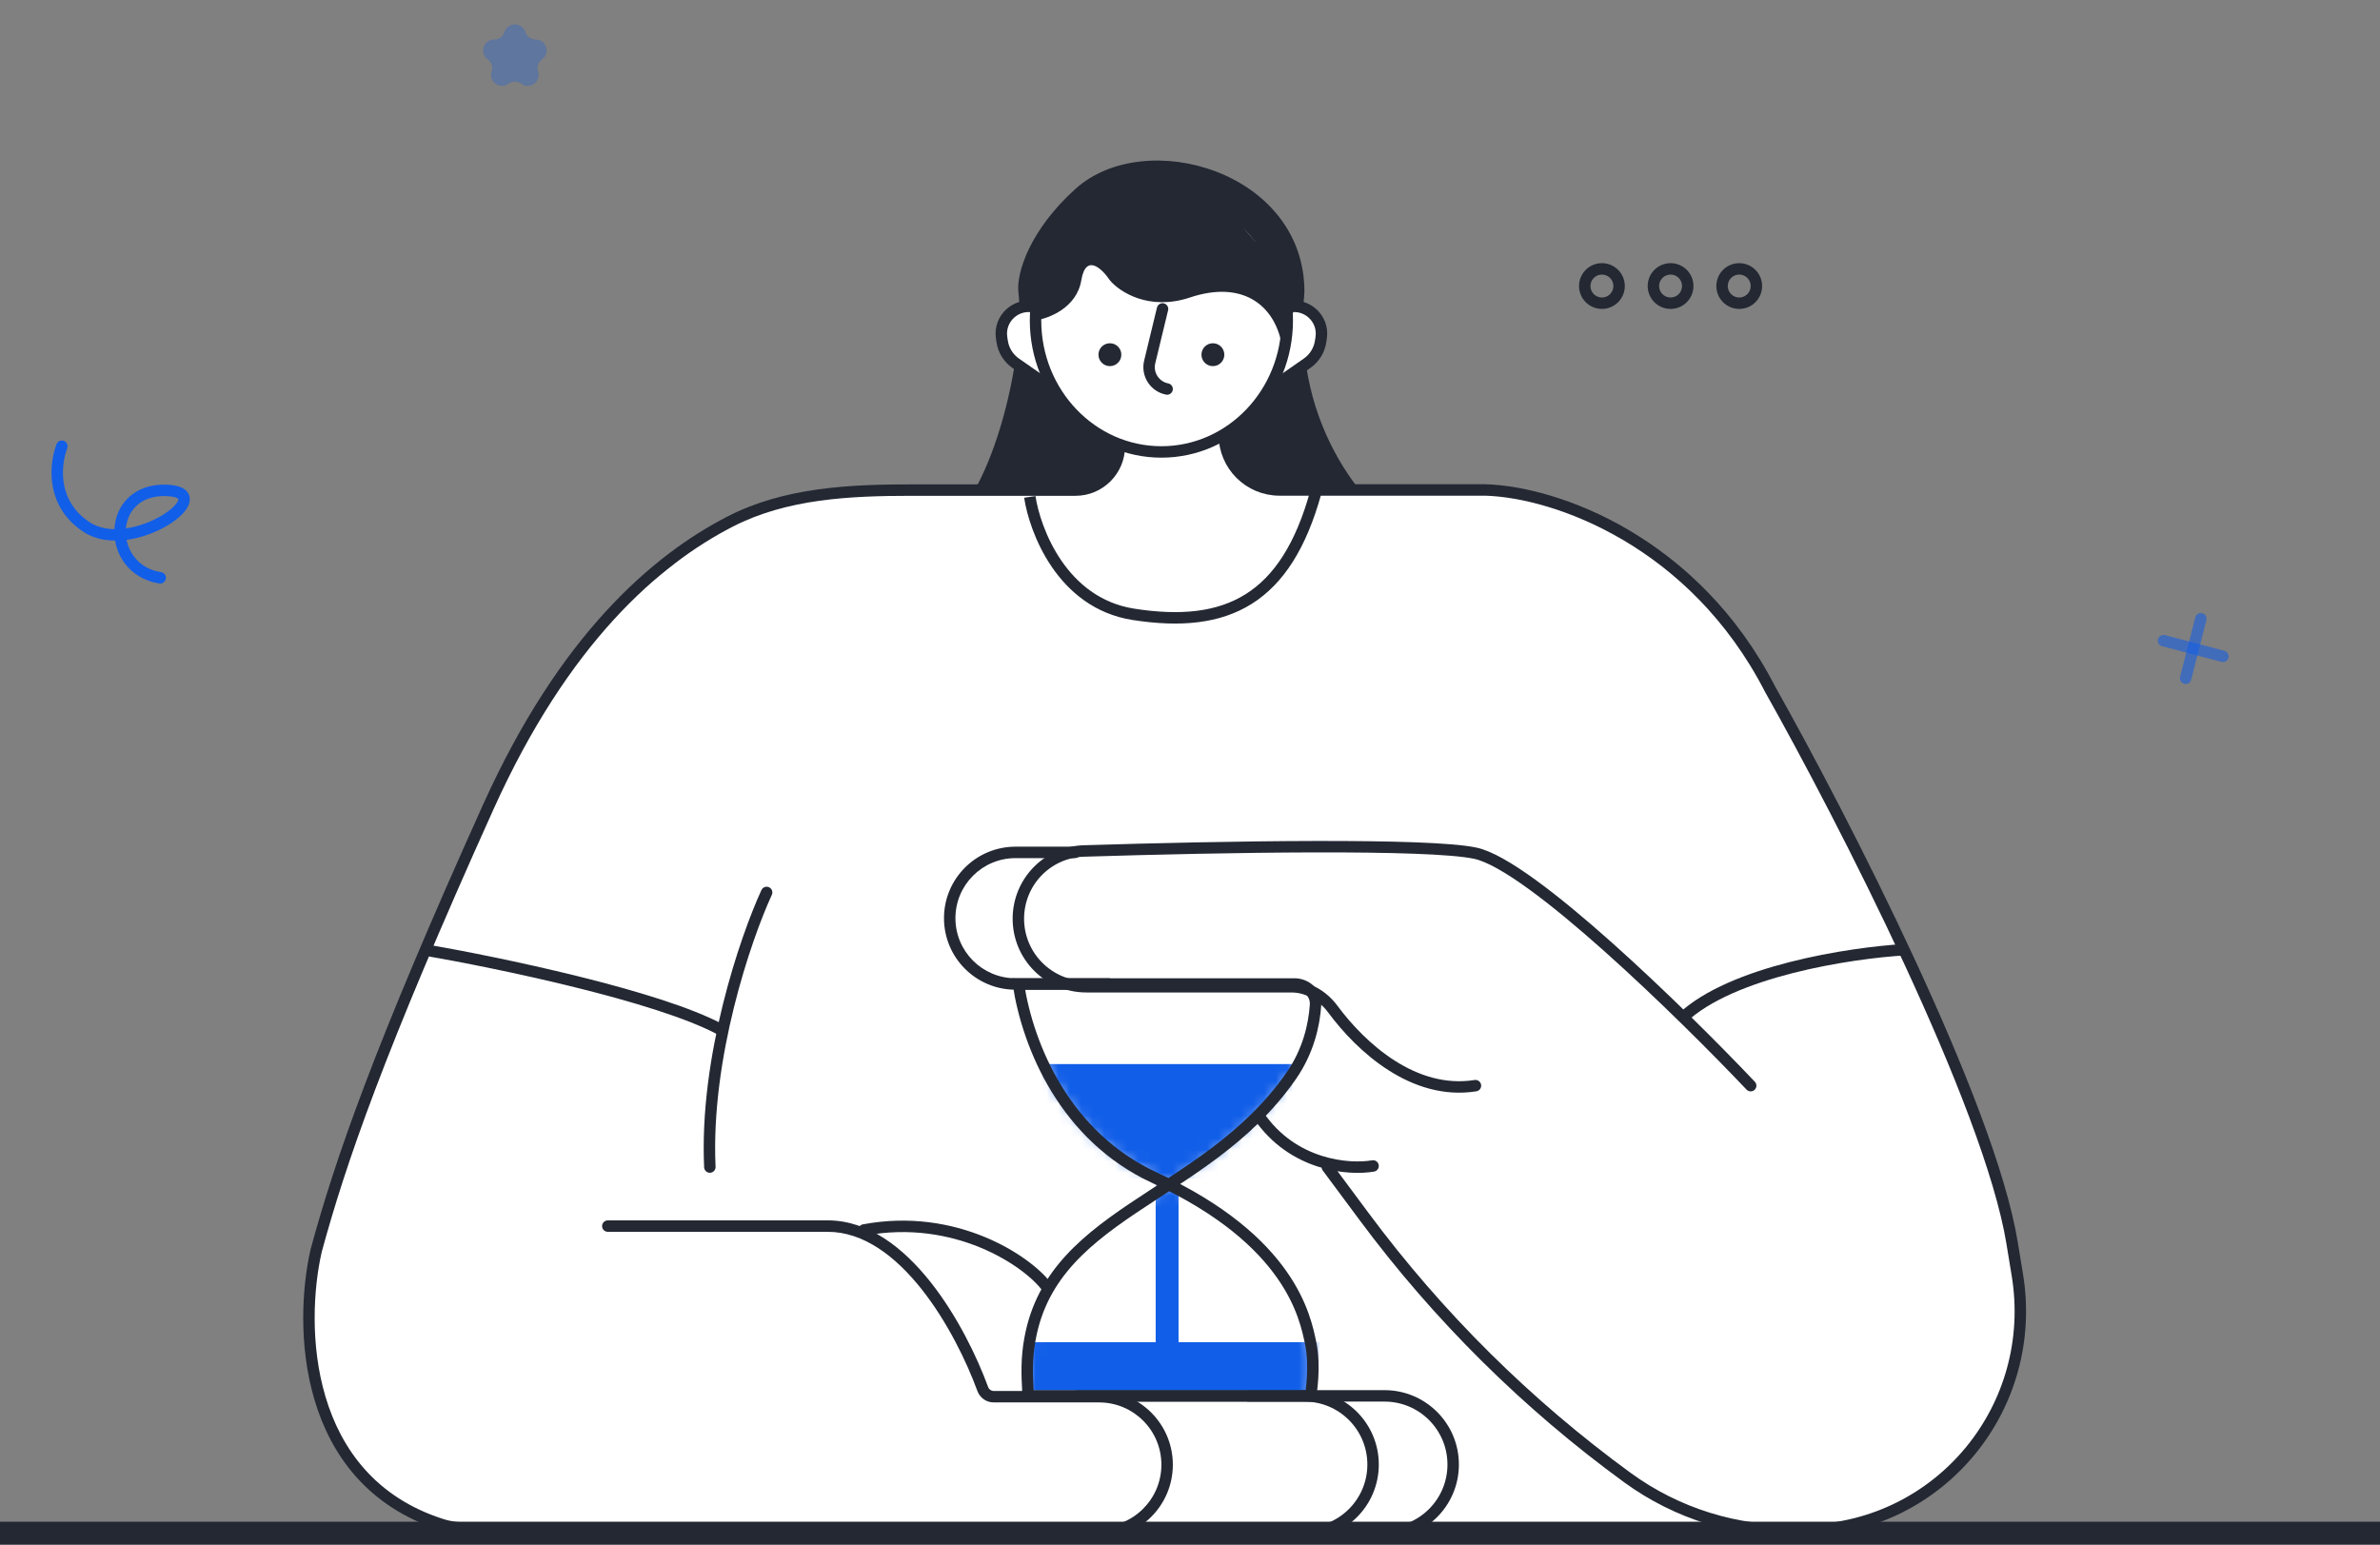 <svg width="208" height="135" viewBox="0 0 208 135" fill="none" xmlns="http://www.w3.org/2000/svg">
<rect x="0" y="0" width="208" height="135" fill="#808080" stroke="none"/>
<path d="M123 46.819H81.5C86.7 44.418 89.667 30.833 89 25.5C88.833 23.833 90 20.1 94 16.5C100.111 10.999 114 15 114 25.5C112.8 37.9 120.167 44.985 123 46.819Z" fill="#232833"/>
<path d="M129.812 42.823C135.343 43.248 148.063 47.326 154.699 60.239C160.92 71.283 173.861 96.43 175.852 108.664C176.005 109.603 176.156 110.522 176.304 111.42C178.2 122.932 169.626 133.434 157.963 133.752L157.119 133.775C155.299 133.825 153.492 133.669 151.729 133.316L152.5 134H111H57.5H42.5C41.18 134 39.873 133.739 38.654 133.231L36.61 132.379C35.221 131.8 33.981 130.916 32.982 129.792L30.5 127L29.346 125.384C28.46 124.145 27.87 122.719 27.619 121.216L27.136 118.316C27.046 117.773 27 117.223 27 116.672V113.623C27 112.548 27.173 111.48 27.513 110.461L28.5 107.5L33 93.5L39 80L45.5 64.5L53 54L61.79 46.968C62.592 46.327 63.488 45.812 64.447 45.444L68.135 44.025C69.04 43.677 69.991 43.462 70.958 43.388L76 43L94.918 42.841C96.147 42.83 97.216 41.998 97.527 40.809C97.812 39.719 98.739 38.918 99.858 38.794L104.436 38.285C105.944 38.117 107.373 38.995 107.906 40.415C108.279 41.411 109.107 42.166 110.132 42.448L110.874 42.651C111.289 42.765 111.718 42.823 112.149 42.823H129.812Z" fill="white"/>
<path d="M27.634 109.291L27.152 109.16L27.149 109.17L27.147 109.18L27.634 109.291ZM53.119 106.661C52.843 106.661 52.619 106.885 52.619 107.161C52.619 107.438 52.843 107.661 53.119 107.661V106.661ZM85.887 121.397L86.357 121.225L85.887 121.397ZM38.577 133.237L38.73 132.761L38.577 133.237ZM40.97 133.582L40.973 133.082L40.97 133.582ZM96.016 133.959L96.012 134.459L96.016 133.959ZM93.988 42.334H79.695V43.334H93.988V42.334ZM63.581 45.14C56.945 48.554 48.873 55.569 42.219 70.319L43.13 70.73C49.703 56.161 57.627 49.328 64.038 46.029L63.581 45.14ZM42.219 70.319C32.604 91.632 29.25 101.457 27.152 109.16L28.117 109.423C30.196 101.79 33.527 92.018 43.13 70.73L42.219 70.319ZM27.147 109.18C26.39 112.478 26.065 117.575 27.49 122.364C28.922 127.174 32.129 131.692 38.424 133.713L38.73 132.761C32.813 130.862 29.807 126.643 28.448 122.079C27.084 117.494 27.393 112.578 28.122 109.403L27.147 109.18ZM40.966 134.082L96.012 134.459L96.019 133.459L40.973 133.082L40.966 134.082ZM96.056 121.572H86.843V122.572H96.056V121.572ZM86.357 121.225C85.404 118.621 83.672 115.011 81.316 112.041C78.973 109.087 75.927 106.661 72.337 106.661V107.661C75.461 107.661 78.25 109.784 80.533 112.662C82.804 115.525 84.49 119.033 85.418 121.569L86.357 121.225ZM72.337 106.661C72.323 106.661 72.31 106.661 72.296 106.661C72.282 106.661 72.269 106.661 72.255 106.661C72.241 106.661 72.227 106.661 72.214 106.661C72.2 106.661 72.186 106.661 72.172 106.661C72.159 106.661 72.145 106.661 72.131 106.661C72.117 106.661 72.104 106.661 72.09 106.661C72.076 106.661 72.062 106.661 72.048 106.661C72.035 106.661 72.021 106.661 72.007 106.661C71.993 106.661 71.979 106.661 71.966 106.661C71.952 106.661 71.938 106.661 71.924 106.661C71.91 106.661 71.896 106.661 71.883 106.661C71.869 106.661 71.855 106.661 71.841 106.661C71.827 106.661 71.813 106.661 71.799 106.661C71.786 106.661 71.772 106.661 71.758 106.661C71.744 106.661 71.73 106.661 71.716 106.661C71.702 106.661 71.688 106.661 71.674 106.661C71.661 106.661 71.647 106.661 71.633 106.661C71.619 106.661 71.605 106.661 71.591 106.661C71.577 106.661 71.563 106.661 71.549 106.661C71.535 106.661 71.521 106.661 71.507 106.661C71.493 106.661 71.48 106.661 71.466 106.661C71.451 106.661 71.438 106.661 71.424 106.661C71.41 106.661 71.396 106.661 71.382 106.661C71.368 106.661 71.354 106.661 71.34 106.661C71.326 106.661 71.312 106.661 71.298 106.661C71.284 106.661 71.27 106.661 71.256 106.661C71.242 106.661 71.228 106.661 71.214 106.661C71.2 106.661 71.186 106.661 71.172 106.661C71.158 106.661 71.144 106.661 71.129 106.661C71.115 106.661 71.101 106.661 71.087 106.661C71.073 106.661 71.059 106.661 71.045 106.661C71.031 106.661 71.017 106.661 71.003 106.661C70.989 106.661 70.975 106.661 70.961 106.661C70.947 106.661 70.933 106.661 70.918 106.661C70.904 106.661 70.89 106.661 70.876 106.661C70.862 106.661 70.848 106.661 70.834 106.661C70.82 106.661 70.806 106.661 70.792 106.661C70.778 106.661 70.763 106.661 70.749 106.661C70.735 106.661 70.721 106.661 70.707 106.661C70.693 106.661 70.679 106.661 70.664 106.661C70.65 106.661 70.636 106.661 70.622 106.661C70.608 106.661 70.594 106.661 70.579 106.661C70.565 106.661 70.551 106.661 70.537 106.661C70.523 106.661 70.509 106.661 70.495 106.661C70.48 106.661 70.466 106.661 70.452 106.661C70.438 106.661 70.424 106.661 70.409 106.661C70.395 106.661 70.381 106.661 70.367 106.661C70.353 106.661 70.338 106.661 70.324 106.661C70.31 106.661 70.296 106.661 70.281 106.661C70.267 106.661 70.253 106.661 70.239 106.661C70.225 106.661 70.21 106.661 70.196 106.661C70.182 106.661 70.168 106.661 70.153 106.661C70.139 106.661 70.125 106.661 70.111 106.661C70.096 106.661 70.082 106.661 70.068 106.661C70.054 106.661 70.039 106.661 70.025 106.661C70.011 106.661 69.997 106.661 69.982 106.661C69.968 106.661 69.954 106.661 69.939 106.661C69.925 106.661 69.911 106.661 69.897 106.661C69.882 106.661 69.868 106.661 69.854 106.661C69.84 106.661 69.825 106.661 69.811 106.661C69.797 106.661 69.782 106.661 69.768 106.661C69.754 106.661 69.739 106.661 69.725 106.661C69.711 106.661 69.696 106.661 69.682 106.661C69.668 106.661 69.653 106.661 69.639 106.661C69.625 106.661 69.61 106.661 69.596 106.661C69.582 106.661 69.567 106.661 69.553 106.661C69.539 106.661 69.524 106.661 69.51 106.661C69.496 106.661 69.481 106.661 69.467 106.661C69.453 106.661 69.438 106.661 69.424 106.661C69.41 106.661 69.395 106.661 69.381 106.661C69.367 106.661 69.352 106.661 69.338 106.661C69.323 106.661 69.309 106.661 69.295 106.661C69.28 106.661 69.266 106.661 69.251 106.661C69.237 106.661 69.223 106.661 69.208 106.661C69.194 106.661 69.18 106.661 69.165 106.661C69.151 106.661 69.136 106.661 69.122 106.661C69.108 106.661 69.093 106.661 69.079 106.661C69.064 106.661 69.05 106.661 69.036 106.661C69.021 106.661 69.007 106.661 68.992 106.661C68.978 106.661 68.964 106.661 68.949 106.661C68.935 106.661 68.92 106.661 68.906 106.661C68.891 106.661 68.877 106.661 68.863 106.661C68.848 106.661 68.834 106.661 68.819 106.661C68.805 106.661 68.79 106.661 68.776 106.661C68.762 106.661 68.747 106.661 68.733 106.661C68.718 106.661 68.704 106.661 68.689 106.661C68.675 106.661 68.661 106.661 68.646 106.661C68.632 106.661 68.617 106.661 68.603 106.661C68.588 106.661 68.574 106.661 68.559 106.661C68.545 106.661 68.531 106.661 68.516 106.661C68.502 106.661 68.487 106.661 68.473 106.661C68.458 106.661 68.444 106.661 68.429 106.661C68.415 106.661 68.4 106.661 68.386 106.661C68.371 106.661 68.357 106.661 68.343 106.661C68.328 106.661 68.314 106.661 68.299 106.661C68.285 106.661 68.27 106.661 68.256 106.661C68.241 106.661 68.227 106.661 68.212 106.661C68.198 106.661 68.183 106.661 68.169 106.661C68.154 106.661 68.14 106.661 68.125 106.661C68.111 106.661 68.096 106.661 68.082 106.661C68.067 106.661 68.053 106.661 68.038 106.661C68.024 106.661 68.009 106.661 67.995 106.661C67.981 106.661 67.966 106.661 67.951 106.661C67.937 106.661 67.922 106.661 67.908 106.661C67.894 106.661 67.879 106.661 67.865 106.661C67.85 106.661 67.835 106.661 67.821 106.661C67.806 106.661 67.792 106.661 67.778 106.661C67.763 106.661 67.749 106.661 67.734 106.661C67.719 106.661 67.705 106.661 67.69 106.661C67.676 106.661 67.661 106.661 67.647 106.661C67.632 106.661 67.618 106.661 67.603 106.661C67.589 106.661 67.574 106.661 67.56 106.661C67.545 106.661 67.531 106.661 67.516 106.661C67.502 106.661 67.487 106.661 67.473 106.661C67.458 106.661 67.444 106.661 67.429 106.661C67.415 106.661 67.4 106.661 67.386 106.661C67.371 106.661 67.357 106.661 67.342 106.661C67.328 106.661 67.313 106.661 67.299 106.661C67.284 106.661 67.269 106.661 67.255 106.661C67.24 106.661 67.226 106.661 67.212 106.661C67.197 106.661 67.182 106.661 67.168 106.661C67.153 106.661 67.139 106.661 67.124 106.661C67.11 106.661 67.095 106.661 67.081 106.661C67.066 106.661 67.052 106.661 67.037 106.661C67.023 106.661 67.008 106.661 66.994 106.661C66.979 106.661 66.965 106.661 66.95 106.661C66.936 106.661 66.921 106.661 66.906 106.661C66.892 106.661 66.877 106.661 66.863 106.661C66.848 106.661 66.834 106.661 66.819 106.661C66.805 106.661 66.79 106.661 66.776 106.661C66.761 106.661 66.747 106.661 66.732 106.661C66.718 106.661 66.703 106.661 66.689 106.661C66.674 106.661 66.66 106.661 66.645 106.661C66.631 106.661 66.616 106.661 66.602 106.661C66.587 106.661 66.573 106.661 66.558 106.661C66.543 106.661 66.529 106.661 66.514 106.661C66.5 106.661 66.486 106.661 66.471 106.661C66.456 106.661 66.442 106.661 66.427 106.661C66.413 106.661 66.398 106.661 66.384 106.661C66.369 106.661 66.355 106.661 66.34 106.661C66.326 106.661 66.311 106.661 66.297 106.661C66.282 106.661 66.268 106.661 66.253 106.661C66.239 106.661 66.224 106.661 66.21 106.661C66.195 106.661 66.181 106.661 66.166 106.661C66.152 106.661 66.137 106.661 66.123 106.661C66.108 106.661 66.094 106.661 66.079 106.661C66.065 106.661 66.05 106.661 66.036 106.661C66.021 106.661 66.007 106.661 65.992 106.661C65.978 106.661 65.963 106.661 65.949 106.661C65.934 106.661 65.92 106.661 65.905 106.661C65.891 106.661 65.876 106.661 65.862 106.661C65.847 106.661 65.833 106.661 65.818 106.661C65.804 106.661 65.789 106.661 65.775 106.661C65.76 106.661 65.746 106.661 65.731 106.661C65.717 106.661 65.703 106.661 65.688 106.661C65.674 106.661 65.659 106.661 65.645 106.661C65.63 106.661 65.616 106.661 65.601 106.661C65.587 106.661 65.572 106.661 65.558 106.661C65.543 106.661 65.529 106.661 65.514 106.661C65.5 106.661 65.486 106.661 65.471 106.661C65.457 106.661 65.442 106.661 65.428 106.661C65.413 106.661 65.399 106.661 65.384 106.661C65.37 106.661 65.355 106.661 65.341 106.661C65.326 106.661 65.312 106.661 65.298 106.661C65.283 106.661 65.269 106.661 65.254 106.661C65.24 106.661 65.225 106.661 65.211 106.661C65.197 106.661 65.182 106.661 65.168 106.661C65.153 106.661 65.139 106.661 65.124 106.661C65.11 106.661 65.096 106.661 65.081 106.661C65.067 106.661 65.052 106.661 65.038 106.661C65.023 106.661 65.009 106.661 64.995 106.661C64.98 106.661 64.966 106.661 64.951 106.661C64.937 106.661 64.922 106.661 64.908 106.661C64.894 106.661 64.879 106.661 64.865 106.661C64.85 106.661 64.836 106.661 64.822 106.661C64.807 106.661 64.793 106.661 64.778 106.661C64.764 106.661 64.75 106.661 64.735 106.661C64.721 106.661 64.707 106.661 64.692 106.661C64.678 106.661 64.663 106.661 64.649 106.661C64.635 106.661 64.62 106.661 64.606 106.661C64.592 106.661 64.577 106.661 64.563 106.661C64.549 106.661 64.534 106.661 64.52 106.661C64.505 106.661 64.491 106.661 64.477 106.661C64.462 106.661 64.448 106.661 64.434 106.661C64.419 106.661 64.405 106.661 64.391 106.661C64.376 106.661 64.362 106.661 64.348 106.661C64.333 106.661 64.319 106.661 64.305 106.661C64.29 106.661 64.276 106.661 64.262 106.661C64.247 106.661 64.233 106.661 64.219 106.661C64.204 106.661 64.19 106.661 64.176 106.661C64.162 106.661 64.147 106.661 64.133 106.661C64.119 106.661 64.104 106.661 64.09 106.661C64.076 106.661 64.061 106.661 64.047 106.661C64.033 106.661 64.019 106.661 64.004 106.661C63.99 106.661 63.976 106.661 63.962 106.661C63.947 106.661 63.933 106.661 63.919 106.661C63.904 106.661 63.89 106.661 63.876 106.661C63.862 106.661 63.847 106.661 63.833 106.661C63.819 106.661 63.805 106.661 63.79 106.661C63.776 106.661 63.762 106.661 63.748 106.661C63.733 106.661 63.719 106.661 63.705 106.661C63.691 106.661 63.677 106.661 63.662 106.661C63.648 106.661 63.634 106.661 63.62 106.661C63.605 106.661 63.591 106.661 63.577 106.661C63.563 106.661 63.549 106.661 63.535 106.661C63.52 106.661 63.506 106.661 63.492 106.661C63.478 106.661 63.464 106.661 63.449 106.661C63.435 106.661 63.421 106.661 63.407 106.661C63.393 106.661 63.379 106.661 63.364 106.661C63.35 106.661 63.336 106.661 63.322 106.661C63.308 106.661 63.294 106.661 63.279 106.661C63.265 106.661 63.251 106.661 63.237 106.661C63.223 106.661 63.209 106.661 63.195 106.661C63.181 106.661 63.166 106.661 63.152 106.661C63.138 106.661 63.124 106.661 63.11 106.661C63.096 106.661 63.082 106.661 63.068 106.661C63.054 106.661 63.039 106.661 63.025 106.661C63.011 106.661 62.997 106.661 62.983 106.661C62.969 106.661 62.955 106.661 62.941 106.661C62.927 106.661 62.913 106.661 62.899 106.661C62.885 106.661 62.871 106.661 62.856 106.661C62.843 106.661 62.828 106.661 62.814 106.661C62.8 106.661 62.786 106.661 62.772 106.661C62.758 106.661 62.744 106.661 62.73 106.661C62.716 106.661 62.702 106.661 62.688 106.661C62.674 106.661 62.66 106.661 62.646 106.661C62.632 106.661 62.618 106.661 62.604 106.661C62.59 106.661 62.576 106.661 62.562 106.661C62.548 106.661 62.534 106.661 62.52 106.661C62.506 106.661 62.492 106.661 62.478 106.661C62.465 106.661 62.45 106.661 62.437 106.661C62.423 106.661 62.409 106.661 62.395 106.661C62.381 106.661 62.367 106.661 62.353 106.661C62.339 106.661 62.325 106.661 62.311 106.661C62.297 106.661 62.283 106.661 62.27 106.661C62.256 106.661 62.242 106.661 62.228 106.661C62.214 106.661 62.2 106.661 62.186 106.661C62.172 106.661 62.158 106.661 62.145 106.661C62.131 106.661 62.117 106.661 62.103 106.661C62.089 106.661 62.075 106.661 62.061 106.661C62.048 106.661 62.034 106.661 62.02 106.661C62.006 106.661 61.992 106.661 61.978 106.661C61.965 106.661 61.951 106.661 61.937 106.661C61.923 106.661 61.909 106.661 61.896 106.661C61.882 106.661 61.868 106.661 61.854 106.661C61.84 106.661 61.827 106.661 61.813 106.661C61.799 106.661 61.785 106.661 61.772 106.661C61.758 106.661 61.744 106.661 61.73 106.661C61.717 106.661 61.703 106.661 61.689 106.661C61.675 106.661 61.662 106.661 61.648 106.661C61.634 106.661 61.62 106.661 61.607 106.661C61.593 106.661 61.579 106.661 61.566 106.661C61.552 106.661 61.538 106.661 61.525 106.661C61.511 106.661 61.497 106.661 61.484 106.661C61.47 106.661 61.456 106.661 61.443 106.661C61.429 106.661 61.415 106.661 61.402 106.661C61.388 106.661 61.374 106.661 61.361 106.661C61.347 106.661 61.334 106.661 61.32 106.661C61.306 106.661 61.293 106.661 61.279 106.661C61.266 106.661 61.252 106.661 61.238 106.661C61.225 106.661 61.211 106.661 61.198 106.661C61.184 106.661 61.17 106.661 61.157 106.661C61.143 106.661 61.13 106.661 61.116 106.661C61.103 106.661 61.089 106.661 61.076 106.661C61.062 106.661 61.049 106.661 61.035 106.661C61.022 106.661 61.008 106.661 60.995 106.661C60.981 106.661 60.968 106.661 60.954 106.661C60.941 106.661 60.927 106.661 60.914 106.661C60.9 106.661 60.887 106.661 60.873 106.661C60.86 106.661 60.846 106.661 60.833 106.661C60.819 106.661 60.806 106.661 60.793 106.661C60.779 106.661 60.766 106.661 60.752 106.661C60.739 106.661 60.725 106.661 60.712 106.661C60.699 106.661 60.685 106.661 60.672 106.661C60.659 106.661 60.645 106.661 60.632 106.661C60.618 106.661 60.605 106.661 60.592 106.661C60.578 106.661 60.565 106.661 60.552 106.661C60.538 106.661 60.525 106.661 60.512 106.661C60.498 106.661 60.485 106.661 60.472 106.661C60.459 106.661 60.445 106.661 60.432 106.661C60.419 106.661 60.405 106.661 60.392 106.661C60.379 106.661 60.366 106.661 60.352 106.661C60.339 106.661 60.326 106.661 60.313 106.661C60.299 106.661 60.286 106.661 60.273 106.661C60.26 106.661 60.246 106.661 60.233 106.661C60.22 106.661 60.207 106.661 60.194 106.661C60.181 106.661 60.167 106.661 60.154 106.661C60.141 106.661 60.128 106.661 60.115 106.661C60.102 106.661 60.088 106.661 60.075 106.661C60.062 106.661 60.049 106.661 60.036 106.661C60.023 106.661 60.01 106.661 59.996 106.661C59.983 106.661 59.97 106.661 59.957 106.661C59.944 106.661 59.931 106.661 59.918 106.661C59.905 106.661 59.892 106.661 59.879 106.661C59.866 106.661 59.853 106.661 59.84 106.661C59.827 106.661 59.813 106.661 59.8 106.661C59.788 106.661 59.775 106.661 59.761 106.661C59.748 106.661 59.736 106.661 59.722 106.661C59.709 106.661 59.697 106.661 59.684 106.661C59.671 106.661 59.658 106.661 59.645 106.661C59.632 106.661 59.619 106.661 59.606 106.661C59.593 106.661 59.58 106.661 59.567 106.661C59.554 106.661 59.541 106.661 59.529 106.661C59.516 106.661 59.503 106.661 59.49 106.661C59.477 106.661 59.464 106.661 59.451 106.661C59.438 106.661 59.425 106.661 59.413 106.661C59.4 106.661 59.387 106.661 59.374 106.661C59.361 106.661 59.349 106.661 59.336 106.661C59.323 106.661 59.31 106.661 59.297 106.661C59.285 106.661 59.272 106.661 59.259 106.661C59.246 106.661 59.234 106.661 59.221 106.661C59.208 106.661 59.195 106.661 59.183 106.661C59.17 106.661 59.157 106.661 59.145 106.661C59.132 106.661 59.119 106.661 59.106 106.661C59.094 106.661 59.081 106.661 59.068 106.661C59.056 106.661 59.043 106.661 59.03 106.661C59.018 106.661 59.005 106.661 58.992 106.661C58.98 106.661 58.967 106.661 58.955 106.661C58.942 106.661 58.929 106.661 58.917 106.661C58.904 106.661 58.892 106.661 58.879 106.661C58.867 106.661 58.854 106.661 58.842 106.661C58.829 106.661 58.816 106.661 58.804 106.661C58.791 106.661 58.779 106.661 58.766 106.661C58.754 106.661 58.741 106.661 58.729 106.661C58.716 106.661 58.704 106.661 58.691 106.661C58.679 106.661 58.666 106.661 58.654 106.661C58.642 106.661 58.629 106.661 58.617 106.661C58.604 106.661 58.592 106.661 58.58 106.661C58.567 106.661 58.555 106.661 58.542 106.661C58.53 106.661 58.518 106.661 58.505 106.661C58.493 106.661 58.481 106.661 58.468 106.661C58.456 106.661 58.444 106.661 58.431 106.661C58.419 106.661 58.407 106.661 58.394 106.661C58.382 106.661 58.37 106.661 58.358 106.661C58.345 106.661 58.333 106.661 58.321 106.661C58.308 106.661 58.296 106.661 58.284 106.661C58.272 106.661 58.26 106.661 58.247 106.661C58.235 106.661 58.223 106.661 58.211 106.661C58.199 106.661 58.186 106.661 58.174 106.661C58.162 106.661 58.15 106.661 58.138 106.661C58.126 106.661 58.113 106.661 58.101 106.661C58.089 106.661 58.077 106.661 58.065 106.661C58.053 106.661 58.041 106.661 58.029 106.661C58.017 106.661 58.005 106.661 57.992 106.661C57.98 106.661 57.968 106.661 57.956 106.661C57.944 106.661 57.932 106.661 57.92 106.661C57.908 106.661 57.896 106.661 57.884 106.661C57.872 106.661 57.86 106.661 57.849 106.661C57.837 106.661 57.825 106.661 57.813 106.661C57.801 106.661 57.789 106.661 57.777 106.661C57.765 106.661 57.753 106.661 57.741 106.661C57.729 106.661 57.717 106.661 57.706 106.661C57.694 106.661 57.682 106.661 57.67 106.661C57.658 106.661 57.646 106.661 57.634 106.661C57.623 106.661 57.611 106.661 57.599 106.661C57.587 106.661 57.575 106.661 57.564 106.661C57.552 106.661 57.54 106.661 57.528 106.661C57.517 106.661 57.505 106.661 57.493 106.661C57.481 106.661 57.47 106.661 57.458 106.661C57.446 106.661 57.435 106.661 57.423 106.661C57.411 106.661 57.4 106.661 57.388 106.661C57.376 106.661 57.365 106.661 57.353 106.661C57.341 106.661 57.33 106.661 57.318 106.661C57.306 106.661 57.295 106.661 57.283 106.661C57.272 106.661 57.26 106.661 57.249 106.661C57.237 106.661 57.225 106.661 57.214 106.661C57.203 106.661 57.191 106.661 57.179 106.661C57.168 106.661 57.156 106.661 57.145 106.661C57.133 106.661 57.122 106.661 57.111 106.661C57.099 106.661 57.088 106.661 57.076 106.661C57.065 106.661 57.053 106.661 57.042 106.661C57.031 106.661 57.019 106.661 57.008 106.661C56.996 106.661 56.985 106.661 56.974 106.661C56.962 106.661 56.951 106.661 56.94 106.661C56.928 106.661 56.917 106.661 56.906 106.661C56.894 106.661 56.883 106.661 56.872 106.661C56.861 106.661 56.849 106.661 56.838 106.661C56.827 106.661 56.816 106.661 56.804 106.661C56.793 106.661 56.782 106.661 56.771 106.661C56.76 106.661 56.748 106.661 56.737 106.661C56.726 106.661 56.715 106.661 56.704 106.661C56.693 106.661 56.681 106.661 56.67 106.661C56.659 106.661 56.648 106.661 56.637 106.661C56.626 106.661 56.615 106.661 56.604 106.661C56.593 106.661 56.582 106.661 56.571 106.661C56.559 106.661 56.548 106.661 56.538 106.661C56.526 106.661 56.515 106.661 56.505 106.661C56.493 106.661 56.483 106.661 56.471 106.661C56.461 106.661 56.45 106.661 56.439 106.661C56.428 106.661 56.417 106.661 56.406 106.661C56.395 106.661 56.384 106.661 56.373 106.661C56.362 106.661 56.352 106.661 56.341 106.661C56.33 106.661 56.319 106.661 56.308 106.661C56.297 106.661 56.287 106.661 56.276 106.661C56.265 106.661 56.254 106.661 56.243 106.661C56.233 106.661 56.222 106.661 56.211 106.661C56.2 106.661 56.19 106.661 56.179 106.661C56.168 106.661 56.158 106.661 56.147 106.661C56.136 106.661 56.126 106.661 56.115 106.661C56.104 106.661 56.094 106.661 56.083 106.661C56.072 106.661 56.062 106.661 56.051 106.661C56.041 106.661 56.03 106.661 56.019 106.661C56.009 106.661 55.998 106.661 55.988 106.661C55.977 106.661 55.967 106.661 55.956 106.661C55.946 106.661 55.935 106.661 55.925 106.661C55.914 106.661 55.904 106.661 55.893 106.661C55.883 106.661 55.872 106.661 55.862 106.661C55.852 106.661 55.841 106.661 55.831 106.661C55.82 106.661 55.81 106.661 55.8 106.661C55.789 106.661 55.779 106.661 55.769 106.661C55.758 106.661 55.748 106.661 55.737 106.661C55.727 106.661 55.717 106.661 55.707 106.661C55.696 106.661 55.686 106.661 55.676 106.661C55.666 106.661 55.655 106.661 55.645 106.661C55.635 106.661 55.625 106.661 55.614 106.661C55.604 106.661 55.594 106.661 55.584 106.661C55.574 106.661 55.564 106.661 55.554 106.661C55.544 106.661 55.533 106.661 55.523 106.661C55.513 106.661 55.503 106.661 55.493 106.661C55.483 106.661 55.473 106.661 55.463 106.661C55.453 106.661 55.443 106.661 55.433 106.661C55.423 106.661 55.413 106.661 55.403 106.661C55.393 106.661 55.383 106.661 55.373 106.661C55.363 106.661 55.353 106.661 55.343 106.661C55.333 106.661 55.323 106.661 55.313 106.661C55.303 106.661 55.294 106.661 55.284 106.661C55.274 106.661 55.264 106.661 55.254 106.661C55.245 106.661 55.235 106.661 55.225 106.661C55.215 106.661 55.205 106.661 55.196 106.661C55.186 106.661 55.176 106.661 55.166 106.661C55.157 106.661 55.147 106.661 55.137 106.661C55.127 106.661 55.118 106.661 55.108 106.661C55.099 106.661 55.089 106.661 55.079 106.661C55.07 106.661 55.06 106.661 55.05 106.661C55.041 106.661 55.031 106.661 55.022 106.661C55.012 106.661 55.002 106.661 54.993 106.661C54.983 106.661 54.974 106.661 54.964 106.661C54.955 106.661 54.945 106.661 54.936 106.661C54.926 106.661 54.917 106.661 54.907 106.661C54.898 106.661 54.889 106.661 54.879 106.661C54.87 106.661 54.86 106.661 54.851 106.661C54.842 106.661 54.832 106.661 54.823 106.661C54.814 106.661 54.804 106.661 54.795 106.661C54.786 106.661 54.776 106.661 54.767 106.661C54.758 106.661 54.749 106.661 54.739 106.661C54.73 106.661 54.721 106.661 54.712 106.661C54.703 106.661 54.693 106.661 54.684 106.661C54.675 106.661 54.666 106.661 54.657 106.661C54.647 106.661 54.638 106.661 54.629 106.661C54.62 106.661 54.611 106.661 54.602 106.661C54.593 106.661 54.584 106.661 54.575 106.661C54.566 106.661 54.557 106.661 54.548 106.661C54.539 106.661 54.53 106.661 54.521 106.661C54.512 106.661 54.503 106.661 54.494 106.661C54.485 106.661 54.476 106.661 54.467 106.661C54.458 106.661 54.449 106.661 54.44 106.661C54.431 106.661 54.423 106.661 54.414 106.661C54.405 106.661 54.396 106.661 54.387 106.661C54.379 106.661 54.37 106.661 54.361 106.661C54.352 106.661 54.343 106.661 54.335 106.661C54.326 106.661 54.317 106.661 54.309 106.661C54.3 106.661 54.291 106.661 54.282 106.661C54.274 106.661 54.265 106.661 54.257 106.661C54.248 106.661 54.239 106.661 54.231 106.661C54.222 106.661 54.214 106.661 54.205 106.661C54.196 106.661 54.188 106.661 54.179 106.661C54.171 106.661 54.162 106.661 54.154 106.661C54.145 106.661 54.137 106.661 54.128 106.661C54.12 106.661 54.111 106.661 54.103 106.661C54.095 106.661 54.086 106.661 54.078 106.661C54.069 106.661 54.061 106.661 54.053 106.661C54.044 106.661 54.036 106.661 54.028 106.661C54.019 106.661 54.011 106.661 54.003 106.661C53.995 106.661 53.986 106.661 53.978 106.661C53.97 106.661 53.962 106.661 53.953 106.661C53.945 106.661 53.937 106.661 53.929 106.661C53.921 106.661 53.912 106.661 53.904 106.661C53.896 106.661 53.888 106.661 53.88 106.661C53.872 106.661 53.864 106.661 53.856 106.661C53.848 106.661 53.84 106.661 53.832 106.661C53.824 106.661 53.816 106.661 53.808 106.661C53.8 106.661 53.792 106.661 53.784 106.661C53.776 106.661 53.768 106.661 53.76 106.661C53.752 106.661 53.744 106.661 53.736 106.661C53.728 106.661 53.72 106.661 53.713 106.661C53.705 106.661 53.697 106.661 53.689 106.661C53.681 106.661 53.673 106.661 53.666 106.661C53.658 106.661 53.65 106.661 53.642 106.661C53.635 106.661 53.627 106.661 53.619 106.661C53.612 106.661 53.604 106.661 53.596 106.661C53.589 106.661 53.581 106.661 53.574 106.661C53.566 106.661 53.558 106.661 53.551 106.661C53.543 106.661 53.535 106.661 53.528 106.661C53.52 106.661 53.513 106.661 53.505 106.661C53.498 106.661 53.49 106.661 53.483 106.661C53.475 106.661 53.468 106.661 53.461 106.661C53.453 106.661 53.446 106.661 53.438 106.661C53.431 106.661 53.424 106.661 53.416 106.661C53.409 106.661 53.402 106.661 53.394 106.661C53.387 106.661 53.38 106.661 53.372 106.661C53.365 106.661 53.358 106.661 53.351 106.661C53.343 106.661 53.336 106.661 53.329 106.661C53.322 106.661 53.315 106.661 53.307 106.661C53.3 106.661 53.293 106.661 53.286 106.661C53.279 106.661 53.272 106.661 53.265 106.661C53.258 106.661 53.251 106.661 53.244 106.661C53.237 106.661 53.23 106.661 53.223 106.661C53.216 106.661 53.209 106.661 53.202 106.661C53.195 106.661 53.188 106.661 53.181 106.661C53.174 106.661 53.167 106.661 53.16 106.661C53.153 106.661 53.146 106.661 53.14 106.661C53.133 106.661 53.126 106.661 53.119 106.661V107.661C53.126 107.661 53.133 107.661 53.14 107.661C53.146 107.661 53.153 107.661 53.16 107.661C53.167 107.661 53.174 107.661 53.181 107.661C53.188 107.661 53.195 107.661 53.202 107.661C53.209 107.661 53.216 107.661 53.223 107.661C53.23 107.661 53.237 107.661 53.244 107.661C53.251 107.661 53.258 107.661 53.265 107.661C53.272 107.661 53.279 107.661 53.286 107.661C53.293 107.661 53.3 107.661 53.307 107.661C53.315 107.661 53.322 107.661 53.329 107.661C53.336 107.661 53.343 107.661 53.351 107.661C53.358 107.661 53.365 107.661 53.372 107.661C53.38 107.661 53.387 107.661 53.394 107.661C53.402 107.661 53.409 107.661 53.416 107.661C53.424 107.661 53.431 107.661 53.438 107.661C53.446 107.661 53.453 107.661 53.461 107.661C53.468 107.661 53.475 107.661 53.483 107.661C53.49 107.661 53.498 107.661 53.505 107.661C53.513 107.661 53.52 107.661 53.528 107.661C53.535 107.661 53.543 107.661 53.551 107.661C53.558 107.661 53.566 107.661 53.574 107.661C53.581 107.661 53.589 107.661 53.596 107.661C53.604 107.661 53.612 107.661 53.619 107.661C53.627 107.661 53.635 107.661 53.642 107.661C53.65 107.661 53.658 107.661 53.666 107.661C53.673 107.661 53.681 107.661 53.689 107.661C53.697 107.661 53.705 107.661 53.713 107.661C53.72 107.661 53.728 107.661 53.736 107.661C53.744 107.661 53.752 107.661 53.76 107.661C53.768 107.661 53.776 107.661 53.784 107.661C53.792 107.661 53.8 107.661 53.808 107.661C53.816 107.661 53.824 107.661 53.832 107.661C53.84 107.661 53.848 107.661 53.856 107.661C53.864 107.661 53.872 107.661 53.88 107.661C53.888 107.661 53.896 107.661 53.904 107.661C53.912 107.661 53.921 107.661 53.929 107.661C53.937 107.661 53.945 107.661 53.953 107.661C53.962 107.661 53.97 107.661 53.978 107.661C53.986 107.661 53.995 107.661 54.003 107.661C54.011 107.661 54.019 107.661 54.028 107.661C54.036 107.661 54.044 107.661 54.053 107.661C54.061 107.661 54.069 107.661 54.078 107.661C54.086 107.661 54.095 107.661 54.103 107.661C54.111 107.661 54.12 107.661 54.128 107.661C54.137 107.661 54.145 107.661 54.154 107.661C54.162 107.661 54.171 107.661 54.179 107.661C54.188 107.661 54.196 107.661 54.205 107.661C54.214 107.661 54.222 107.661 54.231 107.661C54.239 107.661 54.248 107.661 54.257 107.661C54.265 107.661 54.274 107.661 54.282 107.661C54.291 107.661 54.3 107.661 54.309 107.661C54.317 107.661 54.326 107.661 54.335 107.661C54.343 107.661 54.352 107.661 54.361 107.661C54.37 107.661 54.379 107.661 54.387 107.661C54.396 107.661 54.405 107.661 54.414 107.661C54.423 107.661 54.431 107.661 54.44 107.661C54.449 107.661 54.458 107.661 54.467 107.661C54.476 107.661 54.485 107.661 54.494 107.661C54.503 107.661 54.512 107.661 54.521 107.661C54.53 107.661 54.539 107.661 54.548 107.661C54.557 107.661 54.566 107.661 54.575 107.661C54.584 107.661 54.593 107.661 54.602 107.661C54.611 107.661 54.62 107.661 54.629 107.661C54.638 107.661 54.647 107.661 54.657 107.661C54.666 107.661 54.675 107.661 54.684 107.661C54.693 107.661 54.703 107.661 54.712 107.661C54.721 107.661 54.73 107.661 54.739 107.661C54.749 107.661 54.758 107.661 54.767 107.661C54.776 107.661 54.786 107.661 54.795 107.661C54.804 107.661 54.814 107.661 54.823 107.661C54.832 107.661 54.842 107.661 54.851 107.661C54.86 107.661 54.87 107.661 54.879 107.661C54.889 107.661 54.898 107.661 54.907 107.661C54.917 107.661 54.926 107.661 54.936 107.661C54.945 107.661 54.955 107.661 54.964 107.661C54.974 107.661 54.983 107.661 54.993 107.661C55.002 107.661 55.012 107.661 55.022 107.661C55.031 107.661 55.041 107.661 55.05 107.661C55.06 107.661 55.07 107.661 55.079 107.661C55.089 107.661 55.099 107.661 55.108 107.661C55.118 107.661 55.127 107.661 55.137 107.661C55.147 107.661 55.157 107.661 55.166 107.661C55.176 107.661 55.186 107.661 55.196 107.661C55.205 107.661 55.215 107.661 55.225 107.661C55.235 107.661 55.245 107.661 55.254 107.661C55.264 107.661 55.274 107.661 55.284 107.661C55.294 107.661 55.303 107.661 55.313 107.661C55.323 107.661 55.333 107.661 55.343 107.661C55.353 107.661 55.363 107.661 55.373 107.661C55.383 107.661 55.393 107.661 55.403 107.661C55.413 107.661 55.423 107.661 55.433 107.661C55.443 107.661 55.453 107.661 55.463 107.661C55.473 107.661 55.483 107.661 55.493 107.661C55.503 107.661 55.513 107.661 55.523 107.661C55.533 107.661 55.544 107.661 55.554 107.661C55.564 107.661 55.574 107.661 55.584 107.661C55.594 107.661 55.604 107.661 55.614 107.661C55.625 107.661 55.635 107.661 55.645 107.661C55.655 107.661 55.666 107.661 55.676 107.661C55.686 107.661 55.696 107.661 55.707 107.661C55.717 107.661 55.727 107.661 55.737 107.661C55.748 107.661 55.758 107.661 55.769 107.661C55.779 107.661 55.789 107.661 55.8 107.661C55.81 107.661 55.82 107.661 55.831 107.661C55.841 107.661 55.852 107.661 55.862 107.661C55.872 107.661 55.883 107.661 55.893 107.661C55.904 107.661 55.914 107.661 55.925 107.661C55.935 107.661 55.946 107.661 55.956 107.661C55.967 107.661 55.977 107.661 55.988 107.661C55.998 107.661 56.009 107.661 56.019 107.661C56.03 107.661 56.041 107.661 56.051 107.661C56.062 107.661 56.072 107.661 56.083 107.661C56.094 107.661 56.104 107.661 56.115 107.661C56.126 107.661 56.136 107.661 56.147 107.661C56.158 107.661 56.168 107.661 56.179 107.661C56.19 107.661 56.2 107.661 56.211 107.661C56.222 107.661 56.233 107.661 56.243 107.661C56.254 107.661 56.265 107.661 56.276 107.661C56.287 107.661 56.297 107.661 56.308 107.661C56.319 107.661 56.33 107.661 56.341 107.661C56.352 107.661 56.362 107.661 56.373 107.661C56.384 107.661 56.395 107.661 56.406 107.661C56.417 107.661 56.428 107.661 56.439 107.661C56.45 107.661 56.461 107.661 56.471 107.661C56.483 107.661 56.493 107.661 56.505 107.661C56.515 107.661 56.526 107.661 56.538 107.661C56.548 107.661 56.559 107.661 56.571 107.661C56.582 107.661 56.593 107.661 56.604 107.661C56.615 107.661 56.626 107.661 56.637 107.661C56.648 107.661 56.659 107.661 56.67 107.661C56.681 107.661 56.693 107.661 56.704 107.661C56.715 107.661 56.726 107.661 56.737 107.661C56.748 107.661 56.76 107.661 56.771 107.661C56.782 107.661 56.793 107.661 56.804 107.661C56.816 107.661 56.827 107.661 56.838 107.661C56.849 107.661 56.861 107.661 56.872 107.661C56.883 107.661 56.894 107.661 56.906 107.661C56.917 107.661 56.928 107.661 56.94 107.661C56.951 107.661 56.962 107.661 56.974 107.661C56.985 107.661 56.996 107.661 57.008 107.661C57.019 107.661 57.031 107.661 57.042 107.661C57.053 107.661 57.065 107.661 57.076 107.661C57.088 107.661 57.099 107.661 57.111 107.661C57.122 107.661 57.133 107.661 57.145 107.661C57.156 107.661 57.168 107.661 57.179 107.661C57.191 107.661 57.203 107.661 57.214 107.661C57.225 107.661 57.237 107.661 57.249 107.661C57.26 107.661 57.272 107.661 57.283 107.661C57.295 107.661 57.306 107.661 57.318 107.661C57.33 107.661 57.341 107.661 57.353 107.661C57.365 107.661 57.376 107.661 57.388 107.661C57.4 107.661 57.411 107.661 57.423 107.661C57.435 107.661 57.446 107.661 57.458 107.661C57.47 107.661 57.481 107.661 57.493 107.661C57.505 107.661 57.517 107.661 57.528 107.661C57.54 107.661 57.552 107.661 57.564 107.661C57.575 107.661 57.587 107.661 57.599 107.661C57.611 107.661 57.623 107.661 57.634 107.661C57.646 107.661 57.658 107.661 57.67 107.661C57.682 107.661 57.694 107.661 57.706 107.661C57.717 107.661 57.729 107.661 57.741 107.661C57.753 107.661 57.765 107.661 57.777 107.661C57.789 107.661 57.801 107.661 57.813 107.661C57.825 107.661 57.837 107.661 57.849 107.661C57.86 107.661 57.872 107.661 57.884 107.661C57.896 107.661 57.908 107.661 57.92 107.661C57.932 107.661 57.944 107.661 57.956 107.661C57.968 107.661 57.98 107.661 57.992 107.661C58.005 107.661 58.017 107.661 58.029 107.661C58.041 107.661 58.053 107.661 58.065 107.661C58.077 107.661 58.089 107.661 58.101 107.661C58.113 107.661 58.126 107.661 58.138 107.661C58.15 107.661 58.162 107.661 58.174 107.661C58.186 107.661 58.199 107.661 58.211 107.661C58.223 107.661 58.235 107.661 58.247 107.661C58.26 107.661 58.272 107.661 58.284 107.661C58.296 107.661 58.308 107.661 58.321 107.661C58.333 107.661 58.345 107.661 58.358 107.661C58.37 107.661 58.382 107.661 58.394 107.661C58.407 107.661 58.419 107.661 58.431 107.661C58.444 107.661 58.456 107.661 58.468 107.661C58.481 107.661 58.493 107.661 58.505 107.661C58.518 107.661 58.53 107.661 58.542 107.661C58.555 107.661 58.567 107.661 58.58 107.661C58.592 107.661 58.604 107.661 58.617 107.661C58.629 107.661 58.642 107.661 58.654 107.661C58.666 107.661 58.679 107.661 58.691 107.661C58.704 107.661 58.716 107.661 58.729 107.661C58.741 107.661 58.754 107.661 58.766 107.661C58.779 107.661 58.791 107.661 58.804 107.661C58.816 107.661 58.829 107.661 58.842 107.661C58.854 107.661 58.867 107.661 58.879 107.661C58.892 107.661 58.904 107.661 58.917 107.661C58.929 107.661 58.942 107.661 58.955 107.661C58.967 107.661 58.98 107.661 58.992 107.661C59.005 107.661 59.018 107.661 59.03 107.661C59.043 107.661 59.056 107.661 59.068 107.661C59.081 107.661 59.094 107.661 59.106 107.661C59.119 107.661 59.132 107.661 59.145 107.661C59.157 107.661 59.17 107.661 59.183 107.661C59.195 107.661 59.208 107.661 59.221 107.661C59.234 107.661 59.246 107.661 59.259 107.661C59.272 107.661 59.285 107.661 59.297 107.661C59.31 107.661 59.323 107.661 59.336 107.661C59.349 107.661 59.361 107.661 59.374 107.661C59.387 107.661 59.4 107.661 59.413 107.661C59.425 107.661 59.438 107.661 59.451 107.661C59.464 107.661 59.477 107.661 59.49 107.661C59.503 107.661 59.516 107.661 59.529 107.661C59.541 107.661 59.554 107.661 59.567 107.661C59.58 107.661 59.593 107.661 59.606 107.661C59.619 107.661 59.632 107.661 59.645 107.661C59.658 107.661 59.671 107.661 59.684 107.661C59.697 107.661 59.709 107.661 59.722 107.661C59.736 107.661 59.748 107.661 59.761 107.661C59.775 107.661 59.788 107.661 59.8 107.661C59.813 107.661 59.827 107.661 59.84 107.661C59.853 107.661 59.866 107.661 59.879 107.661C59.892 107.661 59.905 107.661 59.918 107.661C59.931 107.661 59.944 107.661 59.957 107.661C59.97 107.661 59.983 107.661 59.996 107.661C60.01 107.661 60.023 107.661 60.036 107.661C60.049 107.661 60.062 107.661 60.075 107.661C60.088 107.661 60.102 107.661 60.115 107.661C60.128 107.661 60.141 107.661 60.154 107.661C60.167 107.661 60.181 107.661 60.194 107.661C60.207 107.661 60.22 107.661 60.233 107.661C60.246 107.661 60.26 107.661 60.273 107.661C60.286 107.661 60.299 107.661 60.313 107.661C60.326 107.661 60.339 107.661 60.352 107.661C60.366 107.661 60.379 107.661 60.392 107.661C60.405 107.661 60.419 107.661 60.432 107.661C60.445 107.661 60.459 107.661 60.472 107.661C60.485 107.661 60.498 107.661 60.512 107.661C60.525 107.661 60.538 107.661 60.552 107.661C60.565 107.661 60.578 107.661 60.592 107.661C60.605 107.661 60.618 107.661 60.632 107.661C60.645 107.661 60.659 107.661 60.672 107.661C60.685 107.661 60.699 107.661 60.712 107.661C60.725 107.661 60.739 107.661 60.752 107.661C60.766 107.661 60.779 107.661 60.793 107.661C60.806 107.661 60.819 107.661 60.833 107.661C60.846 107.661 60.86 107.661 60.873 107.661C60.887 107.661 60.9 107.661 60.914 107.661C60.927 107.661 60.941 107.661 60.954 107.661C60.968 107.661 60.981 107.661 60.995 107.661C61.008 107.661 61.022 107.661 61.035 107.661C61.049 107.661 61.062 107.661 61.076 107.661C61.089 107.661 61.103 107.661 61.116 107.661C61.13 107.661 61.143 107.661 61.157 107.661C61.17 107.661 61.184 107.661 61.198 107.661C61.211 107.661 61.225 107.661 61.238 107.661C61.252 107.661 61.266 107.661 61.279 107.661C61.293 107.661 61.306 107.661 61.32 107.661C61.334 107.661 61.347 107.661 61.361 107.661C61.374 107.661 61.388 107.661 61.402 107.661C61.415 107.661 61.429 107.661 61.443 107.661C61.456 107.661 61.47 107.661 61.484 107.661C61.497 107.661 61.511 107.661 61.525 107.661C61.538 107.661 61.552 107.661 61.566 107.661C61.579 107.661 61.593 107.661 61.607 107.661C61.62 107.661 61.634 107.661 61.648 107.661C61.662 107.661 61.675 107.661 61.689 107.661C61.703 107.661 61.717 107.661 61.73 107.661C61.744 107.661 61.758 107.661 61.772 107.661C61.785 107.661 61.799 107.661 61.813 107.661C61.827 107.661 61.84 107.661 61.854 107.661C61.868 107.661 61.882 107.661 61.896 107.661C61.909 107.661 61.923 107.661 61.937 107.661C61.951 107.661 61.965 107.661 61.978 107.661C61.992 107.661 62.006 107.661 62.02 107.661C62.034 107.661 62.048 107.661 62.061 107.661C62.075 107.661 62.089 107.661 62.103 107.661C62.117 107.661 62.131 107.661 62.145 107.661C62.158 107.661 62.172 107.661 62.186 107.661C62.2 107.661 62.214 107.661 62.228 107.661C62.242 107.661 62.256 107.661 62.27 107.661C62.283 107.661 62.297 107.661 62.311 107.661C62.325 107.661 62.339 107.661 62.353 107.661C62.367 107.661 62.381 107.661 62.395 107.661C62.409 107.661 62.423 107.661 62.437 107.661C62.45 107.661 62.465 107.661 62.478 107.661C62.492 107.661 62.506 107.661 62.52 107.661C62.534 107.661 62.548 107.661 62.562 107.661C62.576 107.661 62.59 107.661 62.604 107.661C62.618 107.661 62.632 107.661 62.646 107.661C62.66 107.661 62.674 107.661 62.688 107.661C62.702 107.661 62.716 107.661 62.73 107.661C62.744 107.661 62.758 107.661 62.772 107.661C62.786 107.661 62.8 107.661 62.814 107.661C62.828 107.661 62.843 107.661 62.856 107.661C62.871 107.661 62.885 107.661 62.899 107.661C62.913 107.661 62.927 107.661 62.941 107.661C62.955 107.661 62.969 107.661 62.983 107.661C62.997 107.661 63.011 107.661 63.025 107.661C63.039 107.661 63.054 107.661 63.068 107.661C63.082 107.661 63.096 107.661 63.11 107.661C63.124 107.661 63.138 107.661 63.152 107.661C63.166 107.661 63.181 107.661 63.195 107.661C63.209 107.661 63.223 107.661 63.237 107.661C63.251 107.661 63.265 107.661 63.279 107.661C63.294 107.661 63.308 107.661 63.322 107.661C63.336 107.661 63.35 107.661 63.364 107.661C63.379 107.661 63.393 107.661 63.407 107.661C63.421 107.661 63.435 107.661 63.449 107.661C63.464 107.661 63.478 107.661 63.492 107.661C63.506 107.661 63.52 107.661 63.535 107.661C63.549 107.661 63.563 107.661 63.577 107.661C63.591 107.661 63.605 107.661 63.62 107.661C63.634 107.661 63.648 107.661 63.662 107.661C63.677 107.661 63.691 107.661 63.705 107.661C63.719 107.661 63.733 107.661 63.748 107.661C63.762 107.661 63.776 107.661 63.79 107.661C63.805 107.661 63.819 107.661 63.833 107.661C63.847 107.661 63.862 107.661 63.876 107.661C63.89 107.661 63.904 107.661 63.919 107.661C63.933 107.661 63.947 107.661 63.962 107.661C63.976 107.661 63.99 107.661 64.004 107.661C64.019 107.661 64.033 107.661 64.047 107.661C64.061 107.661 64.076 107.661 64.09 107.661C64.104 107.661 64.119 107.661 64.133 107.661C64.147 107.661 64.162 107.661 64.176 107.661C64.19 107.661 64.204 107.661 64.219 107.661C64.233 107.661 64.247 107.661 64.262 107.661C64.276 107.661 64.29 107.661 64.305 107.661C64.319 107.661 64.333 107.661 64.348 107.661C64.362 107.661 64.376 107.661 64.391 107.661C64.405 107.661 64.419 107.661 64.434 107.661C64.448 107.661 64.462 107.661 64.477 107.661C64.491 107.661 64.505 107.661 64.52 107.661C64.534 107.661 64.549 107.661 64.563 107.661C64.577 107.661 64.592 107.661 64.606 107.661C64.62 107.661 64.635 107.661 64.649 107.661C64.663 107.661 64.678 107.661 64.692 107.661C64.707 107.661 64.721 107.661 64.735 107.661C64.75 107.661 64.764 107.661 64.778 107.661C64.793 107.661 64.807 107.661 64.822 107.661C64.836 107.661 64.85 107.661 64.865 107.661C64.879 107.661 64.894 107.661 64.908 107.661C64.922 107.661 64.937 107.661 64.951 107.661C64.966 107.661 64.98 107.661 64.995 107.661C65.009 107.661 65.023 107.661 65.038 107.661C65.052 107.661 65.067 107.661 65.081 107.661C65.096 107.661 65.11 107.661 65.124 107.661C65.139 107.661 65.153 107.661 65.168 107.661C65.182 107.661 65.197 107.661 65.211 107.661C65.225 107.661 65.24 107.661 65.254 107.661C65.269 107.661 65.283 107.661 65.298 107.661C65.312 107.661 65.326 107.661 65.341 107.661C65.355 107.661 65.37 107.661 65.384 107.661C65.399 107.661 65.413 107.661 65.428 107.661C65.442 107.661 65.457 107.661 65.471 107.661C65.486 107.661 65.5 107.661 65.514 107.661C65.529 107.661 65.543 107.661 65.558 107.661C65.572 107.661 65.587 107.661 65.601 107.661C65.616 107.661 65.63 107.661 65.645 107.661C65.659 107.661 65.674 107.661 65.688 107.661C65.703 107.661 65.717 107.661 65.731 107.661C65.746 107.661 65.76 107.661 65.775 107.661C65.789 107.661 65.804 107.661 65.818 107.661C65.833 107.661 65.847 107.661 65.862 107.661C65.876 107.661 65.891 107.661 65.905 107.661C65.92 107.661 65.934 107.661 65.949 107.661C65.963 107.661 65.978 107.661 65.992 107.661C66.007 107.661 66.021 107.661 66.036 107.661C66.05 107.661 66.065 107.661 66.079 107.661C66.094 107.661 66.108 107.661 66.123 107.661C66.137 107.661 66.152 107.661 66.166 107.661C66.181 107.661 66.195 107.661 66.21 107.661C66.224 107.661 66.239 107.661 66.253 107.661C66.268 107.661 66.282 107.661 66.297 107.661C66.311 107.661 66.326 107.661 66.34 107.661C66.355 107.661 66.369 107.661 66.384 107.661C66.398 107.661 66.413 107.661 66.427 107.661C66.442 107.661 66.456 107.661 66.471 107.661C66.486 107.661 66.5 107.661 66.514 107.661C66.529 107.661 66.543 107.661 66.558 107.661C66.573 107.661 66.587 107.661 66.602 107.661C66.616 107.661 66.631 107.661 66.645 107.661C66.66 107.661 66.674 107.661 66.689 107.661C66.703 107.661 66.718 107.661 66.732 107.661C66.747 107.661 66.761 107.661 66.776 107.661C66.79 107.661 66.805 107.661 66.819 107.661C66.834 107.661 66.848 107.661 66.863 107.661C66.877 107.661 66.892 107.661 66.906 107.661C66.921 107.661 66.936 107.661 66.95 107.661C66.965 107.661 66.979 107.661 66.994 107.661C67.008 107.661 67.023 107.661 67.037 107.661C67.052 107.661 67.066 107.661 67.081 107.661C67.095 107.661 67.11 107.661 67.124 107.661C67.139 107.661 67.153 107.661 67.168 107.661C67.182 107.661 67.197 107.661 67.212 107.661C67.226 107.661 67.24 107.661 67.255 107.661C67.269 107.661 67.284 107.661 67.299 107.661C67.313 107.661 67.328 107.661 67.342 107.661C67.357 107.661 67.371 107.661 67.386 107.661C67.4 107.661 67.415 107.661 67.429 107.661C67.444 107.661 67.458 107.661 67.473 107.661C67.487 107.661 67.502 107.661 67.516 107.661C67.531 107.661 67.545 107.661 67.56 107.661C67.574 107.661 67.589 107.661 67.603 107.661C67.618 107.661 67.632 107.661 67.647 107.661C67.661 107.661 67.676 107.661 67.69 107.661C67.705 107.661 67.719 107.661 67.734 107.661C67.749 107.661 67.763 107.661 67.778 107.661C67.792 107.661 67.806 107.661 67.821 107.661C67.835 107.661 67.85 107.661 67.865 107.661C67.879 107.661 67.894 107.661 67.908 107.661C67.922 107.661 67.937 107.661 67.951 107.661C67.966 107.661 67.981 107.661 67.995 107.661C68.009 107.661 68.024 107.661 68.038 107.661C68.053 107.661 68.067 107.661 68.082 107.661C68.096 107.661 68.111 107.661 68.125 107.661C68.14 107.661 68.154 107.661 68.169 107.661C68.183 107.661 68.198 107.661 68.212 107.661C68.227 107.661 68.241 107.661 68.256 107.661C68.27 107.661 68.285 107.661 68.299 107.661C68.314 107.661 68.328 107.661 68.343 107.661C68.357 107.661 68.371 107.661 68.386 107.661C68.4 107.661 68.415 107.661 68.429 107.661C68.444 107.661 68.458 107.661 68.473 107.661C68.487 107.661 68.502 107.661 68.516 107.661C68.531 107.661 68.545 107.661 68.559 107.661C68.574 107.661 68.588 107.661 68.603 107.661C68.617 107.661 68.632 107.661 68.646 107.661C68.661 107.661 68.675 107.661 68.689 107.661C68.704 107.661 68.718 107.661 68.733 107.661C68.747 107.661 68.762 107.661 68.776 107.661C68.79 107.661 68.805 107.661 68.819 107.661C68.834 107.661 68.848 107.661 68.863 107.661C68.877 107.661 68.891 107.661 68.906 107.661C68.92 107.661 68.935 107.661 68.949 107.661C68.964 107.661 68.978 107.661 68.992 107.661C69.007 107.661 69.021 107.661 69.036 107.661C69.05 107.661 69.064 107.661 69.079 107.661C69.093 107.661 69.108 107.661 69.122 107.661C69.136 107.661 69.151 107.661 69.165 107.661C69.18 107.661 69.194 107.661 69.208 107.661C69.223 107.661 69.237 107.661 69.251 107.661C69.266 107.661 69.28 107.661 69.295 107.661C69.309 107.661 69.323 107.661 69.338 107.661C69.352 107.661 69.367 107.661 69.381 107.661C69.395 107.661 69.41 107.661 69.424 107.661C69.438 107.661 69.453 107.661 69.467 107.661C69.481 107.661 69.496 107.661 69.51 107.661C69.524 107.661 69.539 107.661 69.553 107.661C69.567 107.661 69.582 107.661 69.596 107.661C69.61 107.661 69.625 107.661 69.639 107.661C69.653 107.661 69.668 107.661 69.682 107.661C69.696 107.661 69.711 107.661 69.725 107.661C69.739 107.661 69.754 107.661 69.768 107.661C69.782 107.661 69.797 107.661 69.811 107.661C69.825 107.661 69.84 107.661 69.854 107.661C69.868 107.661 69.882 107.661 69.897 107.661C69.911 107.661 69.925 107.661 69.939 107.661C69.954 107.661 69.968 107.661 69.982 107.661C69.997 107.661 70.011 107.661 70.025 107.661C70.039 107.661 70.054 107.661 70.068 107.661C70.082 107.661 70.096 107.661 70.111 107.661C70.125 107.661 70.139 107.661 70.153 107.661C70.168 107.661 70.182 107.661 70.196 107.661C70.21 107.661 70.225 107.661 70.239 107.661C70.253 107.661 70.267 107.661 70.281 107.661C70.296 107.661 70.31 107.661 70.324 107.661C70.338 107.661 70.353 107.661 70.367 107.661C70.381 107.661 70.395 107.661 70.409 107.661C70.424 107.661 70.438 107.661 70.452 107.661C70.466 107.661 70.48 107.661 70.495 107.661C70.509 107.661 70.523 107.661 70.537 107.661C70.551 107.661 70.565 107.661 70.579 107.661C70.594 107.661 70.608 107.661 70.622 107.661C70.636 107.661 70.65 107.661 70.664 107.661C70.679 107.661 70.693 107.661 70.707 107.661C70.721 107.661 70.735 107.661 70.749 107.661C70.763 107.661 70.778 107.661 70.792 107.661C70.806 107.661 70.82 107.661 70.834 107.661C70.848 107.661 70.862 107.661 70.876 107.661C70.89 107.661 70.904 107.661 70.918 107.661C70.933 107.661 70.947 107.661 70.961 107.661C70.975 107.661 70.989 107.661 71.003 107.661C71.017 107.661 71.031 107.661 71.045 107.661C71.059 107.661 71.073 107.661 71.087 107.661C71.101 107.661 71.115 107.661 71.129 107.661C71.144 107.661 71.158 107.661 71.172 107.661C71.186 107.661 71.2 107.661 71.214 107.661C71.228 107.661 71.242 107.661 71.256 107.661C71.27 107.661 71.284 107.661 71.298 107.661C71.312 107.661 71.326 107.661 71.34 107.661C71.354 107.661 71.368 107.661 71.382 107.661C71.396 107.661 71.41 107.661 71.424 107.661C71.438 107.661 71.451 107.661 71.466 107.661C71.48 107.661 71.493 107.661 71.507 107.661C71.521 107.661 71.535 107.661 71.549 107.661C71.563 107.661 71.577 107.661 71.591 107.661C71.605 107.661 71.619 107.661 71.633 107.661C71.647 107.661 71.661 107.661 71.674 107.661C71.688 107.661 71.702 107.661 71.716 107.661C71.73 107.661 71.744 107.661 71.758 107.661C71.772 107.661 71.786 107.661 71.799 107.661C71.813 107.661 71.827 107.661 71.841 107.661C71.855 107.661 71.869 107.661 71.883 107.661C71.896 107.661 71.91 107.661 71.924 107.661C71.938 107.661 71.952 107.661 71.966 107.661C71.979 107.661 71.993 107.661 72.007 107.661C72.021 107.661 72.035 107.661 72.048 107.661C72.062 107.661 72.076 107.661 72.09 107.661C72.104 107.661 72.117 107.661 72.131 107.661C72.145 107.661 72.159 107.661 72.172 107.661C72.186 107.661 72.2 107.661 72.214 107.661C72.227 107.661 72.241 107.661 72.255 107.661C72.269 107.661 72.282 107.661 72.296 107.661C72.31 107.661 72.323 107.661 72.337 107.661V106.661ZM86.843 121.572C86.629 121.572 86.434 121.437 86.357 121.225L85.418 121.569C85.635 122.164 86.198 122.572 86.843 122.572V121.572ZM38.424 133.713C39.257 133.981 40.122 134.077 40.966 134.082L40.973 133.082C40.197 133.077 39.439 132.989 38.73 132.761L38.424 133.713ZM102.5 128.015C102.5 124.457 99.615 121.572 96.056 121.572V122.572C99.063 122.572 101.5 125.009 101.5 128.015H102.5ZM79.695 42.334C74.249 42.334 68.543 42.587 63.581 45.14L64.038 46.029C68.764 43.599 74.246 43.334 79.695 43.334V42.334ZM96.012 134.459C99.588 134.484 102.5 131.591 102.5 128.015H101.5C101.5 131.037 99.04 133.48 96.019 133.459L96.012 134.459ZM97.322 39C97.322 40.841 95.829 42.334 93.988 42.334V43.334C96.382 43.334 98.322 41.394 98.322 39H97.322Z" fill="#232833"/>
<path d="M91.5 112.5C89.786 110.188 83.5 106 75.5 107.501" stroke="#232833" stroke-linecap="round"/>
<path d="M97.41 134H114C117.314 134 120 131.314 120 128V128C120 124.686 117.314 122 114 122H94" stroke="#232833"/>
<path d="M115.3 134H121C124.314 134 127 131.314 127 128V128C127 124.686 124.314 122 121 122H109" stroke="#232833"/>
<path d="M107 38V38C107 40.664 109.159 42.823 111.823 42.823H129.812C136 43 148.063 47.326 154.699 60.239C160.92 71.283 173.861 96.43 175.852 108.664C176.005 109.603 176.156 110.522 176.304 111.42C178.2 122.932 169.626 133.434 157.963 133.752L157.135 133.775C151.791 133.921 146.549 132.292 142.228 129.143V129.143C133.46 122.751 125.709 115.07 119.238 106.359L116 102" stroke="#232833" stroke-linecap="round"/>
<path d="M166.5 83C161.639 83.286 151.333 84.886 147 89" stroke="#232833"/>
<path d="M153 94.887C146.987 88.548 133.757 75.61 128.946 74.573C124.845 73.688 106.92 73.998 94.715 74.376C91.521 74.475 89 77.1 89 80.296V80.296C89 83.58 91.662 86.242 94.946 86.242H112.86C114.306 86.242 115.62 87.037 116.481 88.198C118.965 91.552 123.556 95.744 128.946 94.887" stroke="#232833" stroke-linecap="round"/>
<path d="M93.938 75C94.214 75 94.438 74.776 94.438 74.5C94.438 74.224 94.214 74 93.938 74V75ZM93.938 74H88.75V75H93.938V74ZM88.75 86.5H97V85.5H88.75V86.5ZM82.5 80.25C82.5 83.702 85.298 86.5 88.75 86.5V85.5C85.85 85.5 83.5 83.15 83.5 80.25H82.5ZM88.75 74C85.298 74 82.5 76.798 82.5 80.25H83.5C83.5 77.35 85.85 75 88.75 75V74Z" fill="#232833"/>
<path d="M67 78C65.162 82 61.596 92.4 62.037 102" stroke="#232833" stroke-linecap="round"/>
<path d="M37 83C43.393 84.098 57.544 87.035 63 90" stroke="#232833"/>
<path d="M115.413 29.854L115.464 29.522C115.72 27.842 114.189 26.441 112.538 26.842L111 34L114.236 31.746C114.871 31.303 115.297 30.619 115.413 29.854Z" fill="white" stroke="#232833"/>
<path d="M87.587 29.854L87.536 29.522C87.281 27.842 88.811 26.441 90.462 26.842L92 34L88.764 31.746C88.129 31.303 87.703 30.619 87.587 29.854Z" fill="white" stroke="#232833"/>
<path d="M112.5 28C112.5 34.371 107.555 39.5 101.5 39.5C95.445 39.5 90.5 34.371 90.5 28C90.5 21.628 95.445 16.5 101.5 16.5C107.555 16.5 112.5 21.628 112.5 28Z" fill="white" stroke="#232833"/>
<path d="M94.5 24.5C94.1 26.9 91.667 27.833 90.5 28L91.5 21L99 16L107 18L114 26C112.5 26 112.5 32.5 112 30C111.314 26.568 108.5 24.5 104 26C100.4 27.2 97.833 25.5 97 24.5C96.333 23.5 94.9 22.1 94.5 24.5Z" fill="#232833"/>
<circle cx="97" cy="31" r="1" fill="#232833"/>
<circle cx="106" cy="31" r="1" fill="#232833"/>
<path d="M101.6 27L100.479 31.631C100.218 32.71 100.91 33.788 102 34V34" stroke="#232833" stroke-linecap="round"/>
<path d="M90 43.428C90.431 46.279 92.771 52.708 99.052 53.692C107.241 54.975 112.414 52.409 115 43" stroke="#232833"/>
<mask id="mask0_1708_4743" style="mask-type:alpha" maskUnits="userSpaceOnUse" x="89" y="86" width="26" height="36">
<path d="M89 86H114.961C115.102 87.694 114.961 90.988 112.833 94.047C109.86 98.32 105.927 101.062 102.151 103.536C112.918 108.953 114.066 115.707 114.535 117.341C115.021 119.035 114.535 122 114.535 122H89.851C89.851 121.435 89.676 119.873 89.851 118.188C90.632 110.672 96.195 107.438 102.151 103.536C101.752 103.336 101.341 103.137 100.916 102.941C93.1 99.33 89.851 91.506 89 86Z" fill="#D9D9D9"/>
</mask>
<g mask="url(#mask0_1708_4743)">
<path d="M113 93H91L91.846 103H112.577L113 93Z" fill="#115EE8"/>
<path d="M102 103V120.278" stroke="#115EE8" stroke-width="2"/>
<path d="M115.378 117.306H89.25L90.255 121.52H114.876L115.378 117.306Z" fill="#115EE8"/>
</g>
<path d="M120 101.904C117.917 102.267 113 101.904 110 97.5" stroke="#232833" stroke-linecap="round"/>
<path d="M89 86H113.121C114.161 86 115.041 86.8 114.971 87.837C114.852 89.589 114.342 91.877 112.833 94.047C105.172 105.059 91.128 105.906 89.851 118.188C89.676 119.873 89.851 121.435 89.851 122H114.535C114.535 122 115 119.5 114.535 117.341C114.07 115.182 112.833 108.447 100.916 102.941C93.1 99.33 89.851 91.506 89 86Z" stroke="#232833"/>
<path d="M0 134H208" stroke="#232833" stroke-width="2"/>
<circle cx="140" cy="25" r="1.5" stroke="#232833"/>
<circle cx="146" cy="25" r="1.5" stroke="#232833"/>
<path d="M5.406 39C4.704 40.923 4.626 44.124 7.555 46.058C11.511 48.669 19.351 43.074 14.616 42.862V42.862C9.217 42.621 9.237 49.776 14 50.5" stroke="#115EE8" stroke-linecap="round"/>
<circle cx="152" cy="25" r="1.5" stroke="#232833"/>
<path opacity="0.56" d="M194.276 57.364L189.08 55.995" stroke="#115EE8" stroke-linecap="round"/>
<path opacity="0.56" d="M191.013 59.283L192.343 54.078" stroke="#115EE8" stroke-linecap="round"/>
<path opacity="0.29" d="M44.092 2.795C44.378 1.915 45.622 1.915 45.908 2.795C46.036 3.189 46.403 3.455 46.816 3.455C47.741 3.455 48.126 4.639 47.378 5.182C47.043 5.426 46.903 5.857 47.031 6.25C47.317 7.13 46.31 7.861 45.561 7.318C45.227 7.074 44.773 7.074 44.439 7.318C43.69 7.861 42.683 7.13 42.969 6.25C43.097 5.857 42.957 5.426 42.622 5.182C41.874 4.639 42.259 3.455 43.184 3.455C43.597 3.455 43.964 3.189 44.092 2.795Z" fill="#115EE8"/>
</svg>

